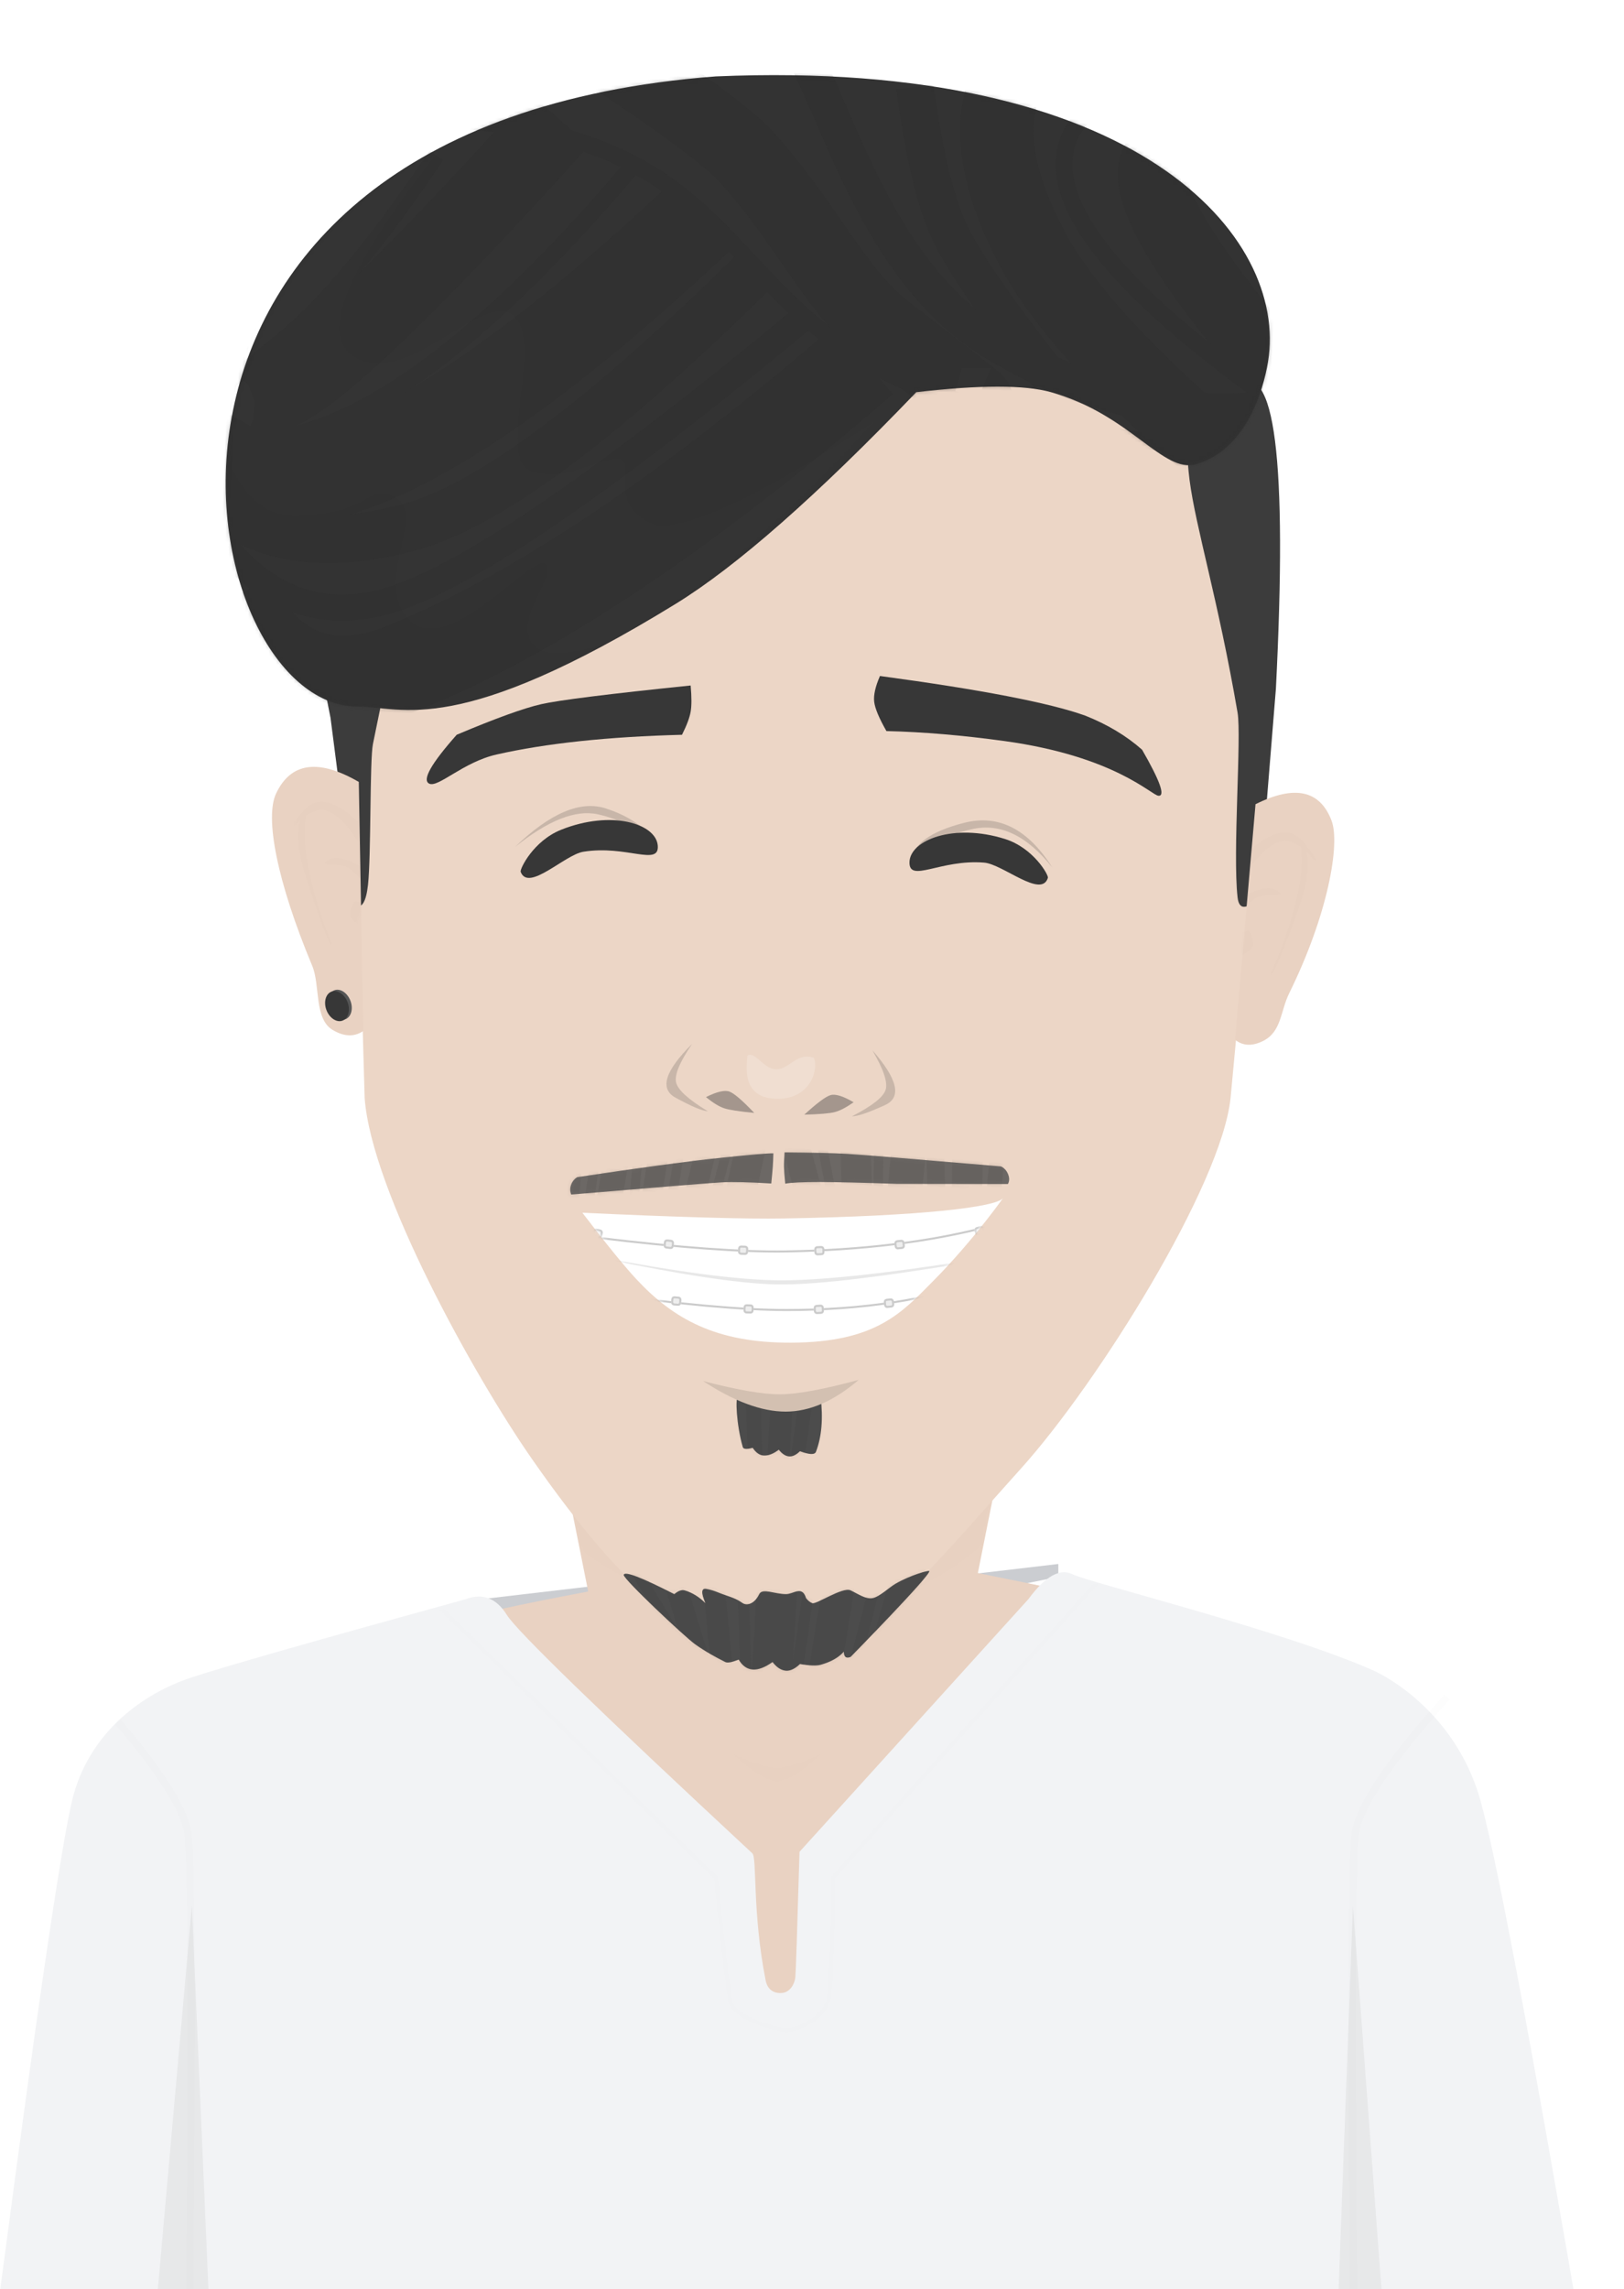 <?xml version="1.0" encoding="UTF-8" standalone="no"?>
<svg width="445px" height="627px" viewBox="0 0 445 627" version="1.1" xmlns="http://www.w3.org/2000/svg" xmlns:xlink="http://www.w3.org/1999/xlink">
    <!-- Generator: Sketch 46.2 (44496) - http://www.bohemiancoding.com/sketch -->
    <title>Avatar</title>
    <desc>Created with Sketch.</desc>
    <defs>
        <rect id="path-1" x="0" y="0" width="478" height="637"></rect>
        <filter x="-4.5%" y="-1.4%" width="107.0%" height="105.7%" filterUnits="objectBoundingBox" id="filter-3">
            <feOffset dx="-10" dy="20" in="SourceAlpha" result="shadowOffsetOuter1"></feOffset>
            <feColorMatrix values="0 0 0 0 0   0 0 0 0 0   0 0 0 0 0  0 0 0 0.02 0" type="matrix" in="shadowOffsetOuter1" result="shadowMatrixOuter1"></feColorMatrix>
            <feMerge>
                <feMergeNode in="shadowMatrixOuter1"></feMergeNode>
                <feMergeNode in="SourceGraphic"></feMergeNode>
            </feMerge>
        </filter>
        <path d="M99.861,0.003 L111.586,58.537 C92.85,62.071 79.338,65.013 71.05,67.363 C62.761,69.712 39.146,77.294 0.204,90.11 L166.477,256.458 L329.877,84.795 C301.602,73.982 280.693,67.009 267.148,63.876 C253.604,60.743 237.341,57.282 218.359,53.491 L229.049,0.003 L99.861,0.003 Z" id="path-4"></path>
        <path d="M0.187,234.029 C13.61,130.219 21.948,72.553 25.2,61.032 C30.077,43.751 44.141,33.495 57.209,29.137 C65.922,26.232 91.069,19.053 132.651,7.6 C137.255,5.856 141.009,7.309 143.913,11.958 C146.671,16.374 169.084,38.126 211.151,77.214 C212.465,78.435 211.113,93.335 214.79,111.987 C215.25,114.319 216.808,115.704 219.362,115.449 C221.434,115.241 222.73,113.073 222.933,111.172 C223.067,109.905 223.449,98.447 224.078,76.798 L286.795,7.6 C291.398,1.323 295.442,-0.943 298.927,0.8 C303.447,3.061 357.993,16.584 381.732,27.324 C389.159,30.88 403.84,41.262 410.051,60.688 C414.191,73.638 424.161,126.324 439.96,218.746 C372.862,265.111 298.865,288.745 217.967,289.646 C137.07,290.547 64.476,272.008 0.187,234.029 Z" id="path-6"></path>
        <path d="M3.471,3.689 C13.981,-2.022 20.972,-0.77 24.445,7.446 C27.1,13.728 24.359,33.244 14.485,55.148 C12.279,60.041 12.777,65.631 7.936,68.346 C4.959,70.015 2.352,70.015 0.115,68.346 L3.471,3.689 Z" id="path-8"></path>
        <path d="M188.34,85.766 C162.079,115.098 140.779,135.185 124.443,146.027 C65.688,185.021 50.835,176.744 38.392,177.179 C-8.325,178.81 -44.151,20.69 130.442,1.249 C245.911,-7.751 288.75,39.645 284.373,74.08 C283.35,82.126 279.116,98.349 265.692,102.788 C256.626,105.786 247.281,89.833 225.229,84.478 C217.967,82.714 205.67,83.143 188.34,85.766 Z" id="path-10"></path>
        <path d="M24.214,3.963 C12.923,-2.055 5.411,-0.736 1.68,7.922 C-1.173,14.541 2.632,31.709 13.24,54.79 C15.61,59.947 14.215,69.236 19.416,72.096 C22.615,73.855 25.416,73.855 27.82,72.096 L24.214,3.963 Z" id="path-12"></path>
        <path d="M0.24,4.132 C0.198,5.299 17.51,20.467 20.429,22.408 C23.349,24.349 26.321,25.822 28.896,27.002 C29.494,27.276 30.706,27.011 32.532,26.207 C33.592,27.872 34.905,28.733 36.471,28.791 C38.006,28.847 39.793,28.1 41.834,26.55 C43.021,27.995 44.273,28.742 45.591,28.791 C46.785,28.835 48.044,28.18 49.368,26.828 C51.993,27.203 53.893,27.203 55.067,26.828 C57.854,25.936 59.915,24.669 61.251,23.025 C61.302,24.476 61.936,24.937 63.153,24.41 C63.153,24.41 84.443,1.153 83.886,0.15 C83.728,-0.134 78.753,1.449 74.772,3.93 C73.102,4.971 70.448,7.71 68.62,8.101 C66.722,8.508 64.744,7.139 62.517,6.184 C60.29,5.23 53.225,10.456 52.129,10.051 C51.488,9.814 50.91,9.376 50.396,8.738 C49.178,5.21 46.989,7.759 44.859,7.833 C41.786,7.94 38.316,6.323 37.537,8.089 C36.268,10.965 34.183,11.386 33.093,10.715 C31.555,9.77 31.156,9.549 27.482,8.44 C26.383,8.109 25.16,7.489 23.015,7.168 C21.584,6.954 21.541,8.255 22.885,11.072 C21.086,9.396 19.146,8.296 17.065,7.772 C16.275,7.573 15.344,7.949 14.273,8.901 C5.045,4.579 0.368,2.989 0.24,4.132 Z" id="path-14"></path>
        <path d="M2.133,14.497 C2.318,15.062 3.226,15.096 4.858,14.597 C5.777,15.889 6.789,16.555 7.893,16.595 C9.178,16.643 10.555,16.065 12.024,14.863 C12.964,15.981 13.929,16.559 14.919,16.595 C15.864,16.63 16.834,16.124 17.829,15.077 C20.455,15.951 21.919,15.951 22.219,15.077 C23.639,10.953 23.896,5.956 22.989,0.085 C21.53,1.639 20.518,2.312 19.956,2.103 C19.215,1.828 16.092,3.104 14.451,3.161 C12.084,3.244 10,1.574 8.298,2.209 C7.404,2.543 6.106,2.797 5.522,2.307 C4.606,1.537 3.206,1.735 0.376,0.878 C-0.471,0.622 0.169,8.485 2.133,14.497 Z" id="path-16"></path>
        <path d="M0.194,8.137 C26.509,8.44 44.938,8.319 55.482,7.773 C92.803,5.839 113.544,2.642 115.235,0.117 C116.214,-1.345 107.938,11.555 96.978,23.403 C88.675,32.377 81.946,40.778 58.683,41.702 C38.118,42.519 26.188,36.402 15.554,25.742 C12.227,22.407 7.107,16.539 0.194,8.137 Z" id="path-18"></path>
        <rect id="path-20" x="40.45" y="7.92" width="2.75" height="2.489" rx="0.573"></rect>
        <rect id="path-21" x="61.341" y="7.32" width="2.75" height="2.489" rx="0.573"></rect>
        <rect id="path-22" x="83.254" y="4.879" width="2.75" height="2.489" rx="0.573"></rect>
        <rect id="path-23" x="105.081" y="0.402" width="2.75" height="2.489" rx="0.573"></rect>
        <rect id="path-24" x="20.043" y="6.982" width="2.75" height="2.489" rx="0.573"></rect>
        <rect id="path-25" x="0.411" y="4.768" width="2.75" height="2.489" rx="0.573"></rect>
        <rect id="path-26" x="42.506" y="23.937" width="2.75" height="2.489" rx="0.573"></rect>
        <rect id="path-27" x="61.748" y="23.384" width="2.75" height="2.489" rx="0.573"></rect>
        <rect id="path-28" x="80.912" y="21.022" width="2.75" height="2.489" rx="0.573"></rect>
        <rect id="path-29" x="22.629" y="22.47" width="2.75" height="2.489" rx="0.573"></rect>
        <path d="M55.132,1.407 C55.196,2.883 55.229,4.096 55.229,5.045 C55.229,5.995 55.196,7.547 55.132,9.699 C49.089,9.741 44.585,9.948 41.62,10.32 C38.655,10.692 25.004,12.764 0.666,16.535 C0.259,15.715 0.179,14.846 0.424,13.926 C0.669,13.007 1.182,12.256 1.963,11.673 C18.903,7.902 31.628,5.265 40.138,3.763 C48.648,2.26 53.646,1.475 55.132,1.407 Z M58.181,0.932 C65.74,0.457 71.413,0.196 75.201,0.15 C78.988,0.103 93.117,0.265 117.585,0.635 C118.526,1 119.23,1.669 119.696,2.643 C120.162,3.617 120.205,4.507 119.825,5.313 L89.391,7.399 C80.044,7.722 73.023,8.045 68.327,8.366 C63.631,8.688 60.507,9.061 58.956,9.484 C58.598,7.405 58.375,5.878 58.287,4.905 C58.198,3.932 58.163,2.607 58.181,0.932 Z" id="path-30"></path>
    </defs>
    <g id="Page-1" stroke="none" stroke-width="1" fill="none" fill-rule="evenodd">
        <g id="Desktop-HD" transform="translate(-177, -118)">
            <g id="Group-7-Copy">
                <g id="Avatar" transform="translate(162, 109)">
                    <mask id="mask-2" fill="white">
                        <use xlink:href="#path-1"></use>
                    </mask>
                    <g id="Rectangle-5"></g>
                    <g id="Nelo" filter="url(#filter-3)" mask="url(#mask-2)">
                        <g transform="translate(20, 4)">
                            <g id="Body" transform="translate(0, 362.345)">
                                <g id="Skin" transform="translate(54.588, 0)">
                                    <polygon id="Path-18" fill="#CBCDD1" points="83.412 60.519 113.412 57 113.412 60.519 86.447 66"></polygon>
                                    <polygon id="Path-18-Copy" fill="#CBCDD1" points="210.412 54.519 240.412 51 240.412 54.519 213.447 60"></polygon>
                                    <mask id="mask-5" fill="white">
                                        <use xlink:href="#path-4"></use>
                                    </mask>
                                    <use id="Combined-Shape" fill="#E9D2C2" xlink:href="#path-4"></use>
                                    <path d="M166.064,64.992 C209.553,64.536 237.812,39.009 250.841,-11.591 L231.297,-52.981 L51.856,-49.962 C75.187,27.685 113.257,66.003 166.064,64.992 Z" id="Path-20" fill="#000000" opacity="0.05" mask="url(#mask-5)"></path>
                                    <path d="M151.38,103.166 C156.734,108.046 160.718,110.487 163.333,110.487 C165.947,110.487 169.931,108.046 175.285,103.166 C169.838,105.606 165.853,106.826 163.333,106.826 C160.812,106.826 156.828,105.606 151.38,103.166 Z" id="Path-39" fill="#000000" opacity="0.07" mask="url(#mask-5)"></path>
                                </g>
                                <g id="Shirt" transform="translate(0, 53.035)">
                                    <mask id="mask-7" fill="white">
                                        <use xlink:href="#path-6"></use>
                                    </mask>
                                    <use id="Combined-Shape" fill="#F2F3F5" xlink:href="#path-6"></use>
                                    <polygon id="Path-22" fill-opacity="0.05" fill="#000000" mask="url(#mask-7)" points="369.508 257.951 375.727 91.601 388.106 257.951"></polygon>
                                    <polygon id="Path-22-Copy" fill-opacity="0.05" fill="#000000" mask="url(#mask-7)" transform="translate(56.679, 174.844) rotate(2) translate(-56.679, -174.844) " points="45.733 258.104 54.675 91.583 67.626 257.339"></polygon>
                                    <path d="M122.658,7.07 L201.162,83.904 C203.242,103.74 204.576,115.075 205.164,117.909 C206.046,122.16 217.556,125.622 220.583,125.622 C223.61,125.622 230.519,122.363 231.829,117.909 C232.702,114.94 233.177,103.605 233.254,83.904 L315.556,-8.108" id="Path-17" stroke="#000000" stroke-width="1.222" opacity="0.05" mask="url(#mask-7)"></path>
                                    <path d="M31.36,34.426 C46.956,51.731 55.335,64.161 56.497,71.715 C57.658,79.269 57.658,140.591 56.497,255.681" id="Path-19" stroke="#000000" stroke-width="1.962" opacity="0.1" mask="url(#mask-7)"></path>
                                    <path d="M375.497,34.426 C391.093,51.731 399.472,64.161 400.633,71.715 C401.795,79.269 401.795,140.591 400.633,255.681" id="Path-19-Copy" stroke="#000000" stroke-width="1.962" opacity="0.1" mask="url(#mask-7)" transform="translate(388.501, 145.054) scale(-1, 1) translate(-388.501, -145.054) "></path>
                                </g>
                            </g>
                            <g id="Head" transform="translate(217.105, 224.365) rotate(2) translate(-217.105, -224.365) translate(63.105, 5.365)">
                                <path d="M162.784,434.096 C184.437,433.791 201.578,410.059 227.351,379.318 C247.65,355.107 279.476,299.914 281.151,275.994 C297.515,5.398 280.405,35.93 162.784,35.93 C45.164,35.93 25.748,1.011 44.027,284.276 C46.818,309.73 76.681,359.274 93.265,381.409 C120.633,417.936 140.623,432.929 162.784,434.096 Z" id="Combined-Shape" fill="#ECD6C6"></path>
                                <g id="Group-10" transform="translate(126.542, 266.294)">
                                    <path d="M11.585,12.778 C14.869,11.992 17.086,11.992 18.238,12.778 C19.389,13.564 21.147,15.963 23.511,19.976 C19.609,18.671 17.033,17.641 15.784,16.888 C14.536,16.134 13.136,14.764 11.585,12.778 Z" id="Path-25" fill="#373737" opacity="0.4" transform="translate(17.548, 16.082) rotate(-15) translate(-17.548, -16.082) "></path>
                                    <path d="M38.845,12.778 C42.128,11.992 44.346,11.992 45.497,12.778 C46.649,13.564 48.406,15.963 50.771,19.976 C46.868,18.671 44.293,17.641 43.044,16.888 C41.795,16.134 40.395,14.764 38.845,12.778 Z" id="Path-25-Copy" fill="#373737" opacity="0.4" transform="translate(44.808, 16.082) scale(-1, 1) rotate(-15) translate(-44.808, -16.082) "></path>
                                    <path d="M57.758,0 C50.545,7.662 49.203,12.625 53.732,14.888 C58.261,17.151 61.249,18.283 62.697,18.283 C57.27,15.262 54.282,12.733 53.732,10.696 C53.182,8.659 54.524,5.094 57.758,0 Z" id="Path-10-Copy" fill="#373737" opacity="0.2" transform="translate(56.904, 9.142) scale(-1, 1) translate(-56.904, -9.142) "></path>
                                    <path d="M21.881,2.686 C24.016,1.313 26.329,6.158 29.863,6.158 C33.397,6.158 35.53,1.074 40.132,2.686 C41.64,6.158 39.237,14.362 29.863,14.218 C20.488,14.074 21.881,5.401 21.881,2.686 Z" id="Path-43" fill="#FFFFFF" opacity="0.2"></path>
                                    <path d="M6.646,0 C-0.567,7.662 -1.909,12.625 2.621,14.888 C7.15,17.151 10.138,18.283 11.585,18.283 C6.159,15.262 3.171,12.733 2.621,10.696 C2.07,8.659 3.412,5.094 6.646,0 Z" id="Path-10" fill="#373737" opacity="0.2"></path>
                                </g>
                                <path d="M276.267,81.013 C252.289,93.378 266.532,108.643 279.387,170.405 C280.726,176.837 279.358,208.852 281.152,220.957 C281.663,224.404 283.618,224.336 287.017,220.752 L289.658,163.49 C290.645,100.592 286.181,73.1 276.267,81.013 Z" id="Path-3" fill="#3C3C3C"></path>
                                <path d="M16.7,113.09 C30.455,100.424 38.034,99.08 39.437,109.059 C53.688,113.213 51.519,137.156 42.911,187.253 C42.167,191.581 43.501,217.893 42.903,225.855 C42.544,230.639 41.396,232.568 39.459,231.643 L31.045,180.525 L18.758,128.127 L16.7,113.09 Z" id="Path-3-Copy" fill="#3C3C3C"></path>
                                <g id="Group-3" transform="translate(281.708, 191.611)">
                                    <mask id="mask-9" fill="white">
                                        <use xlink:href="#path-8"></use>
                                    </mask>
                                    <use id="Path-4" fill="#E9D2C2" xlink:href="#path-8"></use>
                                    <path d="M2.035,16.638 C8.401,10.623 13.316,9.568 16.779,13.472 C20.241,17.375 21.3,18.993 19.955,18.324 L17.848,16.123 C18.908,19.968 18.391,25.165 16.298,31.713 C13.158,41.536 9.891,50.572 9.38,50.239 C8.87,49.906 12.865,42.946 15.675,28.983 C16.76,23.59 16.968,18.912 16.298,14.95 C14.283,13.69 12.61,13.197 11.277,13.472 C8.26,14.093 5.18,16.941 2.035,22.016 L2.035,16.638 Z M1.39,28.886 C5.738,26.321 8.861,25.875 10.76,27.548 C12.175,28.795 9.535,27.761 5.374,28.886 C4.425,29.143 3.097,30.261 1.39,32.24 L1.39,28.886 Z M0.828,39.004 C0.831,38.923 1.298,38.761 2.231,38.518 C3.63,38.154 3.815,40.433 4.149,41.83 C4.373,42.762 3.349,43.906 1.08,45.262 L0.828,39.004 Z" id="Combined-Shape" fill="#000000" opacity="0.1" mask="url(#mask-9)"></path>
                                </g>
                                <g id="Group-5" transform="translate(0, 0)">
                                    <mask id="mask-11" fill="white">
                                        <use xlink:href="#path-10"></use>
                                    </mask>
                                    <use id="Combined-Shape" fill="#333333" xlink:href="#path-10"></use>
                                    <path d="M248.083,95.347 C239.182,89.169 233.921,85.151 232.298,83.293 C226.068,76.158 221.746,72.6 216.528,71.939 C207.41,70.784 197.945,75.458 188.133,85.96 L248.083,95.347 Z" id="Path-50" fill="#000000" opacity="0.1" mask="url(#mask-11)"></path>
                                    <g id="Group-6" opacity="0.3" mask="url(#mask-11)" stroke="#2A2A2A">
                                        <g transform="translate(-30.869, -15.153)">
                                            <path d="M173.861,69.115 C133.966,111.369 103.418,135.849 82.217,142.556 C61.015,149.262 43.794,148.029 30.552,138.855" id="Path-48" stroke-width="13.129"></path>
                                            <path d="M159.343,54.06 C105.772,108.185 65.835,133.961 39.533,131.388 C13.231,128.816 0.122,119.73 0.206,104.131" id="Path-49" stroke-width="24.597"></path>
                                            <path d="M188.103,81.162 C132.94,130.316 95.124,157.812 74.657,163.648 C54.189,169.484 36.888,160.931 22.754,137.99" id="Path-51" stroke-width="7.109"></path>
                                            <path d="M204.419,92.642 C157.011,136.63 115.526,166.386 79.967,181.909 C60.011,189.953 44.401,184.044 33.137,164.181" id="Path-52" stroke-width="24.597"></path>
                                            <path d="M320.648,94.754 C284.663,56.043 273.638,35.022 287.572,31.692" id="Path-29" stroke-width="18.863"></path>
                                            <path d="M57.731,50.309 C42.269,70.225 32.68,91.402 28.965,113.841 C24.607,140.168 33.777,166.713 13.346,167.426" id="Path-20" stroke-width="4.529"></path>
                                            <path d="M239.919,18.138 C236.744,29.943 240.073,44.244 249.907,61.04 C259.74,77.836 280.67,98.397 312.695,122.721" id="Path-26" stroke-width="20.069"></path>
                                            <path d="M315.617,104.903 C311.626,115.555 284.738,115.205 234.951,103.853 C160.272,86.824 177.111,30.841 84.72,30.841" id="Path-24" stroke-width="4.529"></path>
                                            <path d="M324.456,100.446 C295.208,106.605 266.884,101.938 239.483,86.443 C198.382,63.2 189.578,-1.443 174.326,0.026" id="Path-16" stroke-width="9.402"></path>
                                            <path d="M215.93,17.394 C218.935,35.201 222.468,48.154 226.531,56.253 C230.594,64.351 240.291,77.484 255.624,95.651" id="Path-28" stroke-width="10.263"></path>
                                            <path d="M320.737,102.417 C249.176,56.186 238.311,25.119 288.144,9.218" id="Path-17" stroke-width="4.529"></path>
                                            <path d="M140.269,40.586 C100.907,90.74 67.597,117.313 40.342,120.304 C13.086,123.295 9.926,121.305 30.861,114.334" id="Path-53" stroke-width="4.529"></path>
                                            <path d="M118.831,29.647 C78.544,77.7 53.116,103.621 42.547,107.409 C31.977,111.197 26.975,112.559 27.54,111.494" id="Path-54" stroke-width="21.73"></path>
                                            <path d="M85.511,40.736 C70.288,65.069 57.074,82.22 45.868,92.189 C34.663,102.158 29.634,105.808 30.782,103.141" id="Path-27" stroke-width="4.529"></path>
                                            <path d="M129.011,9.757 C151.546,23.458 165.37,32.938 170.482,38.196 C187.657,55.862 196.155,74.203 210.484,84.44 C228.142,97.054 236.579,103.206 235.797,102.895" id="Path-21" stroke-width="20.069"></path>
                                        </g>
                                    </g>
                                    <path d="M60.646,19.422 C33.314,53.182 24.507,73.133 34.225,79.275 C48.802,88.487 69.259,61.228 77.92,68.027 C86.581,74.826 73.425,107.043 82.621,110.61 C91.817,114.178 99.739,107.587 106.211,107.361 C112.683,107.135 103.296,118.995 115.29,124.837 C123.286,128.732 147.373,117.169 187.552,90.148 L134.415,145.748 C106.295,158.829 89.595,163.301 84.316,159.164 C76.397,152.96 90.204,139.462 86.807,136.34 C83.41,133.218 60.437,161.912 49.769,151.92 C39.1,141.928 53.948,123.161 46.003,118.302 C38.058,113.443 40.341,122.36 18.956,123.107 C4.699,123.605 -3.834,108.374 -6.643,77.414 C11.369,55.245 25.941,39.364 37.073,29.77 C48.205,20.176 56.062,16.727 60.646,19.422 Z" id="Path-47" fill="#FFFFFF" opacity="0.05" mask="url(#mask-11)" transform="translate(90.455, 89.595) rotate(-2) translate(-90.455, -89.595) "></path>
                                    <path d="M207.603,84.397 C205.665,80.876 206.615,77.793 210.453,75.148 C213.186,73.264 215.742,72.251 218.121,72.109 C212.663,71.437 207.91,72.102 203.863,74.104 C197.425,76.732 192.116,80.807 187.937,86.329 L207.603,84.397 Z" id="Path-56" fill="#000000" opacity="0.1" mask="url(#mask-11)"></path>
                                </g>
                                <g id="Group-2" transform="translate(29.686, 230.809) rotate(-1) translate(-29.686, -230.809) translate(15.186, 193.809)">
                                    <mask id="mask-13" fill="white">
                                        <use xlink:href="#path-12"></use>
                                    </mask>
                                    <use id="Path-4-Copy" fill="#E9D2C2" transform="translate(14.292, 36.838) rotate(1) translate(-14.292, -36.838) " xlink:href="#path-12"></use>
                                    <path d="M7.72,15.213 C14.086,9.198 19.001,8.143 22.464,12.047 C25.926,15.95 26.985,17.568 25.64,16.899 L23.533,14.698 C24.593,18.543 24.077,23.74 21.983,30.288 C18.843,40.111 15.576,49.147 15.066,48.814 C14.555,48.481 18.55,41.521 21.36,27.558 C22.445,22.165 22.653,17.487 21.983,13.525 C19.968,12.265 18.295,11.772 16.962,12.047 C13.946,12.668 10.865,15.516 7.72,20.591 L7.72,15.213 Z M7.075,27.461 C11.423,24.896 14.546,24.45 16.445,26.123 C17.86,27.37 15.22,26.336 11.059,27.461 C10.11,27.718 8.782,28.836 7.075,30.815 L7.075,27.461 Z M6.513,37.579 C6.516,37.498 6.983,37.336 7.916,37.093 C9.315,36.729 9.5,39.008 9.835,40.405 C10.058,41.337 9.034,42.481 6.765,43.837 L6.513,37.579 Z" id="Combined-Shape-Copy" fill="#000000" opacity="0.1" mask="url(#mask-13)" transform="translate(16.359, 29.283) scale(-1, 1) rotate(1) translate(-16.359, -29.283) "></path>
                                    <g id="Group" mask="url(#mask-13)">
                                        <g transform="translate(15.433, 60.097)">
                                            <ellipse id="Oval-3-Copy" fill="#565656" transform="translate(5.235, 5.158) rotate(-22) translate(-5.235, -5.158) " cx="5.235" cy="5.158" rx="3.093" ry="4.247"></ellipse>
                                            <ellipse id="Oval-3" fill="#373737" transform="translate(4.461, 5.544) rotate(-22) translate(-4.461, -5.544) " cx="4.461" cy="5.544" rx="3.093" ry="4.247"></ellipse>
                                        </g>
                                    </g>
                                </g>
                                <g id="Group-7" transform="translate(57.946, 163.536)" fill="#373737">
                                    <path d="M71.409,4.673 C71.805,7.825 71.889,10.22 71.66,11.858 C71.432,13.496 70.716,15.625 69.514,18.245 C49.237,19.483 32.367,21.876 18.902,25.424 C9.814,27.819 3.238,35.166 0.744,34.034 C-1.287,33.112 1.071,28.565 7.82,20.394 C18.287,15.537 25.909,12.476 30.685,11.21 C35.461,9.944 49.035,7.765 71.409,4.673 Z" id="Path-7-Copy-2"></path>
                                    <path d="M123.16,0.262 C121.997,3.21 121.552,5.579 121.826,7.37 C122.1,9.161 123.31,11.797 125.457,15.277 C135.527,15.165 146.325,15.699 157.851,16.878 C188.33,19.996 198.655,30.329 200.582,30.383 C202.503,30.437 200.858,26.288 195.647,17.936 C191.217,14.277 185.9,11.341 179.695,9.129 C169.808,5.983 150.963,3.027 123.16,0.262 Z" id="Path-7-Copy-3"></path>
                                </g>
                                <g id="Group-4" transform="translate(82.691, 202.07)" fill="#373737">
                                    <path d="M38.929,10.447 C36.442,5.928 31.68,2.65 24.642,0.613 C17.604,-1.424 9.42,2.384 0.091,12.038 C8.887,4.421 16.347,1.17 22.471,2.284 C28.594,3.398 34.08,6.119 38.929,10.447 Z" id="Path-9" opacity="0.2"></path>
                                    <path d="M39.186,10.246 C39.886,16.033 30.637,10.36 18.865,12.671 C13.794,13.666 4.202,24.297 1.894,18.769 C1.594,18.052 5.039,10.181 12.586,6.858 C26.086,0.914 38.46,4.25 39.186,10.246 Z" id="Path-8"></path>
                                    <path d="M108.279,12.395 C108.35,18.228 116.76,11.253 128.722,11.814 C133.875,12.055 144.777,21.175 146.333,15.362 C146.535,14.607 142.085,7.319 134.173,5.136 C120.02,1.231 108.206,6.351 108.279,12.395 Z" id="Path-8-Copy"></path>
                                    <path d="M147.461,12.528 C147.217,7.627 142.432,3.818 133.107,1.103 C123.782,-1.612 115.599,2.196 108.557,12.528 C115.804,4.007 123.263,0.756 130.936,2.774 C138.609,4.793 144.117,8.044 147.461,12.528 Z" id="Path-9-Copy" opacity="0.2" transform="translate(128.009, 6.392) scale(-1, 1) translate(-128.009, -6.392) "></path>
                                </g>
                                <g id="Beard" transform="translate(119.286, 408.172)">
                                    <mask id="mask-15" fill="white">
                                        <use xlink:href="#path-14"></use>
                                    </mask>
                                    <use id="Path-5" fill="#4C4C4C" xlink:href="#path-14"></use>
                                    <g id="Group-8" opacity="0.1" mask="url(#mask-15)" stroke="#2A2A2A">
                                        <g transform="translate(-6.584, -37.185)">
                                            <path d="M0.202,24.729 L25.438,63.556" id="Path-22" stroke-width="3.019"></path>
                                            <path d="M14.933,25.432 L28.631,65.315" id="Path-30" stroke-width="5.886"></path>
                                            <path d="M29.313,26.058 L35.519,72.908" id="Path-31" stroke-width="5.886"></path>
                                            <path d="M37.745,19.354 L41.666,71.963" id="Path-32" stroke-width="3.019"></path>
                                            <path d="M50.342,-3.55319264e-05 C49.693,19.308 49.23,33.79 48.955,43.446 C48.679,53.102 48.422,63.871 48.182,75.751" id="Path-33" stroke-width="11.047"></path>
                                            <path d="M59.792,22.712 L54.17,76.428" id="Path-34" stroke-width="3.019"></path>
                                            <path d="M67.873,25.849 L62.603,67.265" id="Path-35" stroke-width="8.753"></path>
                                            <path d="M79.468,24.365 L68.576,74.593" id="Path-36" stroke-width="3.019"></path>
                                            <path d="M86.795,29.259 L78.713,62.618" id="Path-37" stroke-width="8.744"></path>
                                            <path d="M100.12,29.584 L82.227,65.377" id="Path-38" stroke-width="3.019"></path>
                                        </g>
                                    </g>
                                </g>
                                <g id="Goatie" transform="translate(148.778, 361.681)">
                                    <mask id="mask-17" fill="white">
                                        <use xlink:href="#path-16"></use>
                                    </mask>
                                    <use id="Path-5" fill="#4C4C4C" xlink:href="#path-16"></use>
                                    <g id="Group-8" opacity="0.1" mask="url(#mask-17)" stroke="#2A2A2A">
                                        <g transform="translate(2.713, -34.427)">
                                            <path d="M0.23,14.998 L3.25,55.683" id="Path-32" stroke-width="4.03"></path>
                                            <path d="M10.794,-2.74785349e-05 C10.293,14.932 9.937,26.132 9.725,33.599 C9.513,41.067 9.314,49.394 9.129,58.582" id="Path-33" stroke-width="6.037"></path>
                                            <path d="M18.074,17.564 L13.743,59.105" id="Path-34" stroke-width="3.743"></path>
                                        </g>
                                    </g>
                                </g>
                                <path d="M139.407,358.468 C148.109,363.755 155.745,366.283 162.317,366.052 C168.889,365.821 175.452,362.693 182.006,356.668 C172.496,359.603 165.396,361.169 160.707,361.367 C156.017,361.566 148.917,360.599 139.407,358.468 Z" id="Lips" fill="#D3C0B1"></path>
                                <g id="Mouth" transform="translate(104.545, 305.423)">
                                    <mask id="mask-19" fill="white">
                                        <use xlink:href="#path-18"></use>
                                    </mask>
                                    <use id="Path-6" fill="#FFFFFF" xlink:href="#path-18"></use>
                                    <g id="Group-11" opacity="0.5" mask="url(#mask-19)">
                                        <g transform="translate(2.75, 7.694)">
                                            <path d="M1.734,4.344 C24.204,7.456 41.465,9.012 53.518,9.012 C74.196,9.012 92.423,7.126 108.2,3.354" id="Path-57" stroke="#979797" stroke-width="0.55" transform="translate(54.967, 6.183) rotate(-3) translate(-54.967, -6.183) "></path>
                                            <path d="M2.357,20.401 C24.828,23.513 42.089,25.069 54.142,25.069 C74.82,25.069 93.047,22.278 108.824,16.696" id="Path-57-Copy" stroke="#979797" stroke-width="0.55" transform="translate(55.591, 20.883) rotate(-2) translate(-55.591, -20.883) "></path>
                                            <g id="Rectangle" stroke="none">
                                                <use fill="#DEDEDE" fill-rule="evenodd" xlink:href="#path-20"></use>
                                                <rect stroke="#979797" stroke-width="0.55" x="40.725" y="8.195" width="2.2" height="1.939" rx="0.573"></rect>
                                            </g>
                                            <g id="Rectangle-Copy" stroke="none" transform="translate(62.716, 8.564) rotate(-4) translate(-62.716, -8.564) ">
                                                <use fill="#DEDEDE" fill-rule="evenodd" xlink:href="#path-21"></use>
                                                <rect stroke="#979797" stroke-width="0.55" x="61.616" y="7.595" width="2.2" height="1.939" rx="0.573"></rect>
                                            </g>
                                            <g id="Rectangle-Copy-2" stroke="none" transform="translate(84.629, 6.123) rotate(-8) translate(-84.629, -6.123) ">
                                                <use fill="#DEDEDE" fill-rule="evenodd" xlink:href="#path-22"></use>
                                                <rect stroke="#979797" stroke-width="0.55" x="83.529" y="5.154" width="2.2" height="1.939" rx="0.573"></rect>
                                            </g>
                                            <g id="Rectangle-Copy-3" stroke="none" transform="translate(106.456, 1.647) rotate(-17) translate(-106.456, -1.647) ">
                                                <use fill="#DEDEDE" fill-rule="evenodd" xlink:href="#path-23"></use>
                                                <rect stroke="#979797" stroke-width="0.55" x="105.356" y="0.677" width="2.2" height="1.939" rx="0.573"></rect>
                                            </g>
                                            <g id="Rectangle-Copy-4" stroke="none" transform="translate(21.418, 8.226) rotate(4) translate(-21.418, -8.226) ">
                                                <use fill="#DEDEDE" fill-rule="evenodd" xlink:href="#path-24"></use>
                                                <rect stroke="#979797" stroke-width="0.55" x="20.318" y="7.257" width="2.2" height="1.939" rx="0.573"></rect>
                                            </g>
                                            <g id="Rectangle-Copy-5" stroke="none" transform="translate(1.786, 6.013) rotate(9) translate(-1.786, -6.013) ">
                                                <use fill="#DEDEDE" fill-rule="evenodd" xlink:href="#path-25"></use>
                                                <rect stroke="#979797" stroke-width="0.55" x="0.686" y="5.043" width="2.2" height="1.939" rx="0.573"></rect>
                                            </g>
                                            <g id="Rectangle-Copy-6" stroke="none">
                                                <use fill="#DEDEDE" fill-rule="evenodd" xlink:href="#path-26"></use>
                                                <rect stroke="#979797" stroke-width="0.55" x="42.781" y="24.212" width="2.2" height="1.939" rx="0.573"></rect>
                                            </g>
                                            <g id="Rectangle-Copy-7" stroke="none" transform="translate(63.123, 24.629) rotate(-5) translate(-63.123, -24.629) ">
                                                <use fill="#DEDEDE" fill-rule="evenodd" xlink:href="#path-27"></use>
                                                <rect stroke="#979797" stroke-width="0.55" x="62.023" y="23.659" width="2.2" height="1.939" rx="0.573"></rect>
                                            </g>
                                            <g id="Rectangle-Copy-8" stroke="none" transform="translate(82.287, 22.267) rotate(-8) translate(-82.287, -22.267) ">
                                                <use fill="#DEDEDE" fill-rule="evenodd" xlink:href="#path-28"></use>
                                                <rect stroke="#979797" stroke-width="0.55" x="81.187" y="21.297" width="2.2" height="1.939" rx="0.573"></rect>
                                            </g>
                                            <g id="Rectangle-Copy-9" stroke="none" transform="translate(24.004, 23.715) rotate(3) translate(-24.004, -23.715) ">
                                                <use fill="#DEDEDE" fill-rule="evenodd" xlink:href="#path-29"></use>
                                                <rect stroke="#979797" stroke-width="0.55" x="22.904" y="22.745" width="2.2" height="1.939" rx="0.573"></rect>
                                            </g>
                                        </g>
                                    </g>
                                    <path d="M5.79,20.15 L7.153,20.616 C28.244,24.225 43.739,25.989 53.638,25.905 C63.537,25.822 81.296,23.163 106.914,17.928 L108.959,17.025 C83.031,22.072 64.493,24.657 53.343,24.78 C42.193,24.902 26.342,23.359 5.79,20.15 Z" id="Path-14" fill="#000000" opacity="0.3" mask="url(#mask-19)"></path>
                                </g>
                                <g id="Stache" opacity="0.8" transform="translate(161.599, 302.744) rotate(2) translate(-161.599, -302.744) translate(101.099, 294.244)">
                                    <mask id="mask-31" fill="white">
                                        <use xlink:href="#path-30"></use>
                                    </mask>
                                    <use id="Combined-Shape" fill="#4C4C4C" xlink:href="#path-30"></use>
                                    <g id="Group-9" opacity="0.2" mask="url(#mask-31)" stroke="#2A2A2A">
                                        <g transform="translate(0.653, -40.686)">
                                            <path d="M18.618,0.247 C18.148,18.376 17.813,31.974 17.614,41.04 C17.414,50.106 17.228,60.217 17.054,71.372" id="Path-33" stroke-width="2.587"></path>
                                            <path d="M24.88,21.756 L20.812,72.191" id="Path-34" stroke-width="5.454"></path>
                                            <path d="M30.645,24.975 L26.831,63.862" id="Path-35" stroke-width="2.587"></path>
                                            <path d="M1.675,1.015 C1.205,19.144 0.87,32.741 0.671,41.808 C0.472,50.874 0.285,60.985 0.112,72.14" id="Path-33-Copy" stroke-width="3.734"></path>
                                            <path d="M7.937,22.523 L3.869,72.958" id="Path-34-Copy" stroke-width="2.587"></path>
                                            <path d="M13.703,25.743 L9.889,64.63" id="Path-35-Copy" stroke-width="6.887"></path>
                                            <path d="M39.071,23.779 L31.189,70.939" id="Path-36" stroke-width="5.74"></path>
                                            <path d="M44.245,28.703 L38.397,60.025" id="Path-37" stroke-width="2.587"></path>
                                            <path d="M53.879,29.123 L40.93,62.731" id="Path-38" stroke-width="8.321" transform="translate(47.404, 45.927) rotate(-13) translate(-47.404, -45.927) "></path>
                                            <path d="M57.064,29.519 L70.708,69.234" id="Path-22" stroke-width="7.461"></path>
                                            <path d="M65.875,32.269 L75.787,69.716" id="Path-30" stroke-width="2.587"></path>
                                            <path d="M76.259,33.327 L80.75,77.317" id="Path-31" stroke-width="8.321"></path>
                                            <path d="M82.527,27.314 L85.364,76.71" id="Path-32" stroke-width="2.587"></path>
                                            <path d="M92.127,9.495 C91.657,27.623 91.322,41.221 91.123,50.287 C90.924,59.354 90.737,69.465 90.564,80.62" id="Path-33" stroke-width="9.467"></path>
                                            <path d="M98.042,32.34 L102.534,76.33" id="Path-31-Copy" stroke-width="4.88"></path>
                                            <path d="M106.86,26.211 L109.697,75.607" id="Path-32-Copy" stroke-width="8.321"></path>
                                            <path d="M116.46,8.391 C115.99,26.52 115.655,40.118 115.456,49.184 C115.257,58.251 115.07,68.361 114.897,79.516" id="Path-33-Copy-2" stroke-width="4.02"></path>
                                        </g>
                                    </g>
                                </g>
                            </g>
                        </g>
                    </g>
                </g>
            </g>
        </g>
    </g>
</svg>